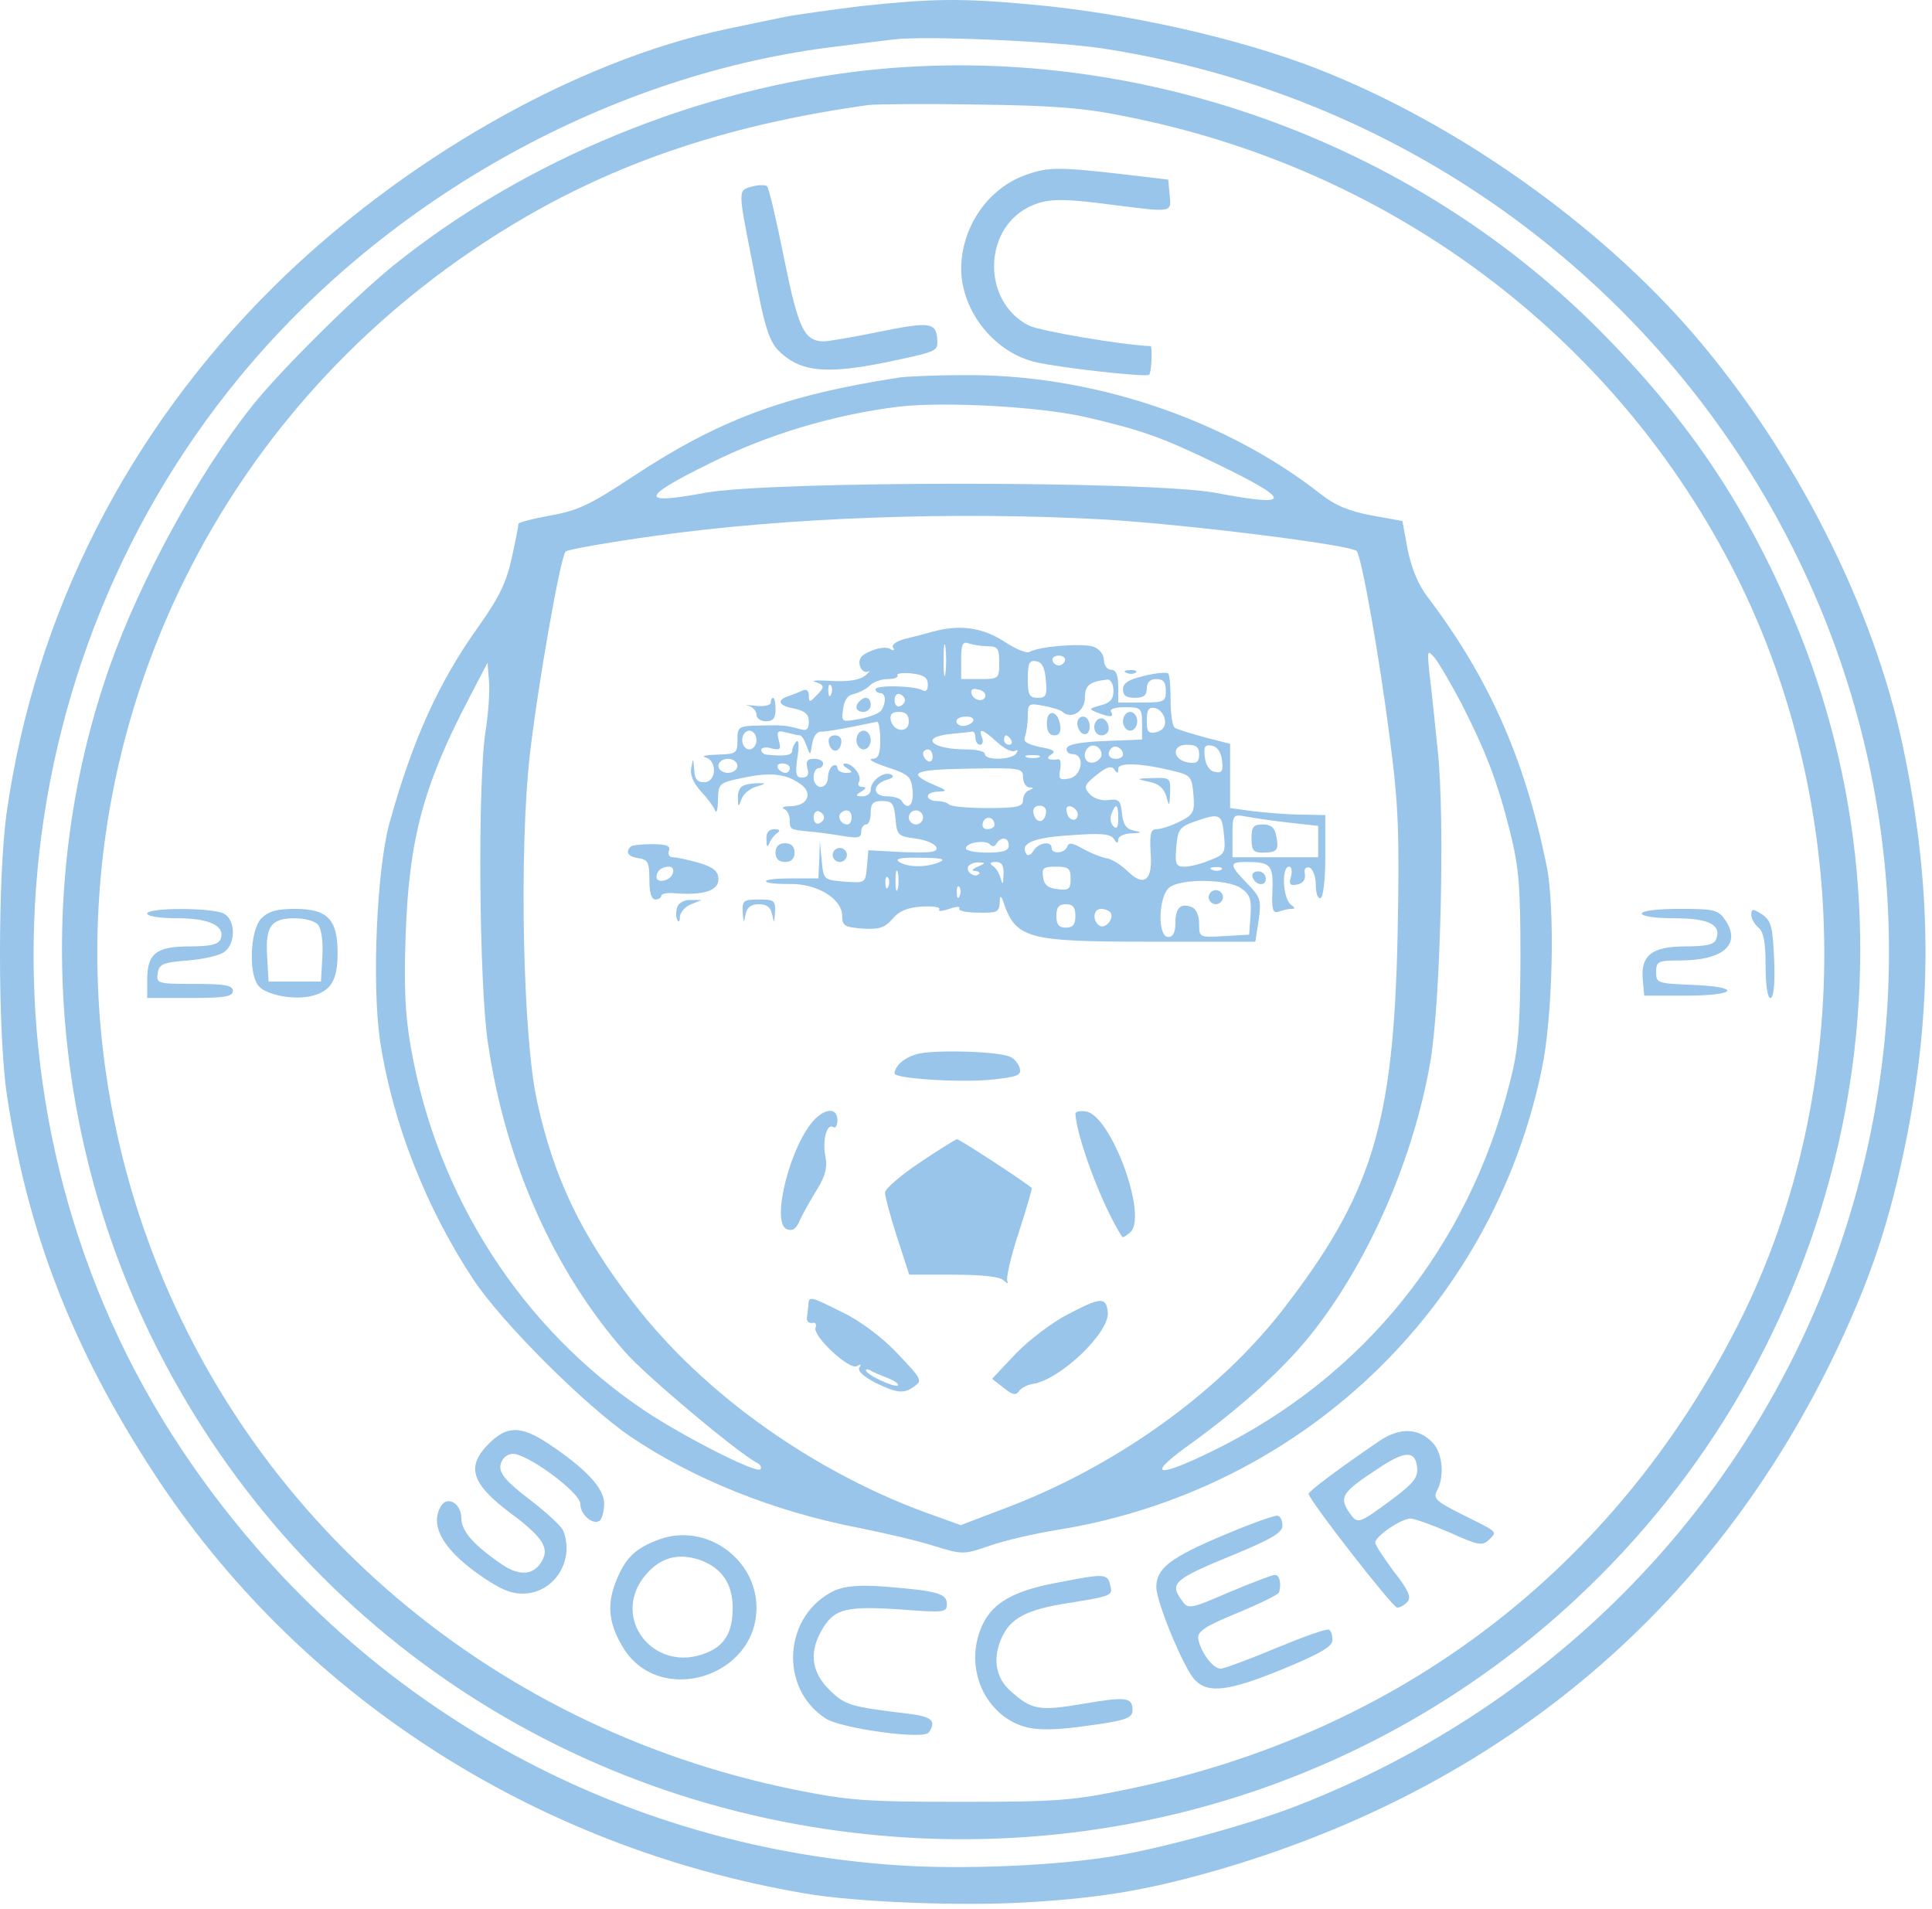 <svg width="247" height="244" viewBox="0 0 247 244" fill="none" xmlns="http://www.w3.org/2000/svg">
<path d="M110.101 0.777C106.268 1.256 101.886 1.856 100.365 2.156C98.843 2.455 95.496 3.175 92.879 3.714C73.528 7.791 51.377 20.441 34.946 36.689C16.324 55.154 4.518 78.356 0.867 103.776C-0.289 111.87 -0.289 131.954 0.867 139.868C3.484 157.434 9.204 172.243 19.55 188.13C38.049 216.608 68.172 236.093 102.799 242.028C109.249 243.167 123.003 243.707 131.583 243.167C141.381 242.568 147.405 241.489 156.777 238.731C193.837 227.64 221.161 203.718 236.497 168.885C239.783 161.451 241.852 154.856 243.677 145.863C247.085 128.777 247.024 113.309 243.312 95.563C239.539 77.577 229.559 57.912 216.597 42.804C204.426 28.655 186.231 15.765 168.461 8.81C158.298 4.854 143.876 1.616 131.401 0.537C122.82 -0.242 119.108 -0.182 110.101 0.777ZM140.833 6.173C207.773 16.424 252.562 79.675 239.113 145.024C231.02 184.173 203.635 216.188 165.723 230.877C159.881 233.155 148.805 236.213 142.659 237.232C135.417 238.491 123.063 239.031 114.544 238.431C77.179 235.853 44.074 216.608 23.201 185.253C-4.549 143.585 -1.506 87.169 30.686 48.14C49.612 25.178 78.213 9.35 107.059 5.933C109.919 5.573 113.205 5.153 114.361 5.033C118.438 4.554 134.748 5.273 140.833 6.173Z" fill="#98C5E9"/>
<path d="M111.379 8.931C89.411 11.209 67.077 20.382 50.16 34.051C45.109 38.188 35.737 47.48 32.268 51.857C25.331 60.55 17.907 74.22 14.073 85.071C4.275 112.71 6.283 144.305 19.428 171.044C37.563 207.975 73.467 231.956 114.909 234.834C146.858 237.052 178.076 226.141 201.323 204.558C235.645 172.783 247.085 123.201 229.985 80.695C223.778 65.406 216.11 53.836 204.244 41.965C180.145 17.864 145.215 5.453 111.379 8.931ZM143.815 14.866C176.798 21.341 204.73 41.665 220.431 70.622C236.801 100.719 237.531 139.029 222.257 169.245C206.374 200.601 178.989 221.525 144.18 228.719C137.243 230.158 135.356 230.338 122.881 230.338C110.527 230.338 108.458 230.158 101.582 228.779C61.722 220.685 29.956 192.747 17.724 155.096C9.083 128.477 11.091 99.7 23.383 74.519C32.938 54.975 48.03 38.847 67.26 27.696C79.918 20.382 93.792 15.825 111.014 13.427C112.049 13.307 118.317 13.247 125.011 13.367C134.565 13.487 138.581 13.787 143.815 14.866Z" fill="#98C5E9"/>
<path d="M131.157 22.36C126.35 24.039 122.942 28.955 122.881 34.291C122.881 39.806 127.202 45.202 132.618 46.341C135.904 47.061 146.614 48.26 146.918 47.9C147.223 47.66 147.344 44.243 147.101 44.243C143.571 44.123 132.922 42.324 131.522 41.605C125.619 38.607 125.619 29.494 131.461 26.497C133.774 25.358 135.539 25.298 142.354 26.197C149.9 27.156 149.779 27.216 149.535 24.878L149.353 22.959L143.267 22.24C135.295 21.341 133.956 21.341 131.157 22.36Z" fill="#98C5E9"/>
<path d="M96.105 23.859C94.34 24.338 94.34 24.218 96.166 33.451C97.991 43.104 98.356 44.063 100.608 45.742C103.042 47.54 106.328 47.72 113.144 46.341C119.473 45.022 119.838 44.902 119.838 43.763C119.777 41.185 119.108 41.065 112.536 42.384C109.067 43.104 105.842 43.643 105.294 43.643C102.799 43.583 102.069 42.025 100.243 33.032C99.269 28.175 98.296 23.979 98.052 23.799C97.809 23.619 96.957 23.619 96.105 23.859Z" fill="#98C5E9"/>
<path d="M114.97 48.26C100.182 50.538 91.784 53.715 80.648 61.09C75.475 64.507 73.832 65.286 70.424 65.886C68.112 66.305 66.286 66.785 66.286 66.965C66.286 67.145 65.921 69.123 65.434 71.282C64.765 74.399 63.852 76.318 61.174 80.095C56.062 87.229 52.715 94.663 49.794 105.215C48.151 111.21 47.543 125.779 48.577 132.973C50.16 143.465 54.419 154.317 60.505 163.549C64.156 169.065 74.806 179.677 80.587 183.634C88.559 189.03 98.904 193.226 109.858 195.325C113.144 195.984 117.526 197.003 119.534 197.663C123.063 198.742 123.185 198.742 126.532 197.603C128.358 196.943 132.252 196.044 135.234 195.564C166.331 190.528 190.795 167.267 197.124 136.63C198.523 129.916 198.828 116.186 197.732 110.671C194.933 97.001 190.369 86.689 182.518 76.318C181.301 74.759 180.449 72.6 179.963 70.262L179.293 66.605L175.338 65.886C172.477 65.346 170.713 64.627 168.887 63.188C156.534 53.475 139.251 47.72 122.881 47.96C119.351 47.96 115.822 48.14 114.97 48.26ZM138.703 53.296C145.945 54.974 148.501 55.874 155.56 59.291C165.297 64.027 165.297 64.867 155.438 63.008C147.223 61.449 98.478 61.449 90.08 63.008C81.743 64.567 81.865 63.608 90.628 59.291C98.174 55.514 106.633 52.996 114.97 51.977C120.873 51.317 132.861 51.977 138.703 53.296ZM141.442 66.425C152.152 67.085 172.721 69.663 173.451 70.442C174.06 71.162 176.311 83.632 177.711 94.603C178.806 103.057 178.928 106.654 178.685 119.184C178.198 143.705 175.459 152.638 163.897 167.566C155.56 178.238 142.354 187.651 128.175 192.927L122.82 194.965L119.656 193.826C104.503 188.55 89.959 178.298 80.891 166.427C74.258 157.794 70.789 150.54 68.659 140.767C66.834 132.554 66.347 108.692 67.746 96.402C68.781 87.469 71.641 71.222 72.311 70.502C72.493 70.262 77.605 69.363 83.569 68.524C100.547 66.126 122.394 65.346 141.442 66.425ZM186.839 89.927C189.943 96.042 191.403 99.759 193.046 106.294C194.203 110.911 194.385 113.309 194.385 122.482C194.324 131.594 194.142 134.112 192.985 138.549C187.691 159.413 174.364 175.96 155.256 185.372C148.075 188.91 146.432 188.79 151.604 185.013C158.968 179.737 164.688 174.461 168.278 169.725C175.216 160.672 180.693 148.022 182.823 135.971C184.162 128.597 184.77 104.496 183.796 95.802C183.431 92.325 183.005 88.008 182.762 86.21C182.458 83.092 182.458 82.972 183.431 84.112C183.979 84.771 185.5 87.409 186.839 89.927ZM62.087 93.404C61.053 99.879 61.235 125.959 62.391 133.393C64.643 148.681 70.85 162.53 79.917 172.842C82.473 175.78 93.975 185.432 96.653 186.931C97.2 187.171 97.444 187.591 97.2 187.83C96.653 188.37 87.463 183.694 82.412 180.336C66.712 169.785 55.88 152.998 52.533 133.933C51.803 129.856 51.62 126.199 51.863 119.484C52.289 107.313 54.115 100.479 59.835 89.507L62.33 84.711L62.513 86.989C62.635 88.248 62.452 91.126 62.087 93.404Z" fill="#98C5E9"/>
<path d="M119.23 80.754C118.378 80.994 116.795 81.414 115.761 81.654C114.605 81.953 113.935 82.433 114.179 82.793C114.422 83.152 114.239 83.212 113.814 82.972C113.388 82.673 112.292 82.793 111.379 83.212C110.101 83.692 109.736 84.231 109.919 85.071C110.101 85.67 110.527 86.03 110.953 85.85C111.318 85.67 111.136 85.91 110.588 86.39C109.858 86.929 108.397 87.169 106.328 87.049C104.564 86.929 103.59 86.989 104.198 87.169C105.476 87.589 105.476 87.829 104.32 88.968C103.529 89.807 103.407 89.807 103.407 88.908C103.407 88.308 103.103 88.069 102.677 88.248C102.251 88.428 101.399 88.788 100.851 88.968C99.208 89.507 99.513 90.227 101.582 90.587C102.921 90.886 103.407 91.306 103.407 92.265C103.407 93.225 103.103 93.464 102.373 93.225C100.365 92.685 100.06 92.685 97.2 92.745C94.401 92.805 94.279 92.865 94.279 94.603C94.279 96.282 94.157 96.402 91.723 96.462C90.263 96.522 89.593 96.642 90.202 96.822C91.723 97.241 91.602 99.999 90.019 99.999C89.106 99.999 88.802 99.58 88.741 98.32C88.62 96.822 88.62 96.822 88.376 98.141C88.194 99.04 88.62 100.059 89.593 101.138C90.385 101.978 91.236 103.117 91.419 103.596C91.602 104.076 91.784 103.477 91.784 102.277C91.845 100.119 91.906 100.059 95.131 99.4C98.6 98.68 100.547 98.92 102.434 100.299C103.955 101.438 103.225 102.997 101.156 103.057C100.243 103.057 99.817 103.237 100.243 103.417C100.608 103.536 100.973 104.196 100.973 104.855C100.973 106.054 101.034 106.054 103.407 106.294C104.259 106.354 106.085 106.594 107.545 106.834C109.675 107.194 110.101 107.134 110.101 106.354C110.101 105.815 110.406 105.395 110.71 105.395C111.075 105.395 111.318 104.736 111.318 103.896C111.318 102.697 111.623 102.397 112.779 102.397C114.057 102.397 114.3 102.697 114.483 104.616C114.665 106.774 114.787 106.894 117.039 107.194C118.378 107.373 119.534 107.853 119.716 108.333C119.899 108.932 119.047 109.052 115.517 108.932L111.014 108.692L110.832 110.791C110.649 112.889 110.649 112.889 107.971 112.709C105.294 112.469 105.294 112.469 105.05 110.011L104.807 107.493L104.746 109.891L104.624 112.29H101.277C99.452 112.29 97.93 112.41 97.93 112.649C97.93 112.889 99.208 113.009 100.851 113.009C104.381 112.889 107.667 114.868 107.667 117.086C107.667 118.345 107.971 118.525 110.284 118.705C112.353 118.825 113.083 118.645 114.118 117.446C114.97 116.426 116.065 116.007 117.891 115.887C119.29 115.827 120.264 115.947 120.082 116.247C119.899 116.546 120.508 116.486 121.359 116.187C122.211 115.887 122.82 115.827 122.637 116.127C122.455 116.426 123.55 116.666 125.011 116.666C127.445 116.726 127.749 116.606 127.81 115.407C127.81 114.568 127.932 114.448 128.175 114.988C129.818 120.024 131.035 120.383 147.223 120.383H160.489L160.915 117.625C161.28 115.047 161.158 114.688 159.455 112.949C157.142 110.551 157.081 110.191 159.333 110.191C162.436 110.191 162.802 110.551 162.68 113.848C162.558 116.306 162.741 116.786 163.471 116.546C163.958 116.366 164.688 116.187 165.053 116.187C165.601 116.187 165.601 116.067 165.114 115.707C164.019 115.047 163.775 110.791 164.81 110.791C165.114 110.791 165.236 111.33 165.053 112.05C164.749 113.069 164.931 113.249 165.844 113.069C166.575 112.949 166.94 112.41 166.818 111.75C166.696 111.091 166.879 110.791 167.427 110.911C167.852 111.091 168.218 112.05 168.218 113.069C168.218 114.148 168.461 114.928 168.826 114.808C169.191 114.688 169.435 112.35 169.435 109.412V104.196L166.392 104.136C164.749 104.136 162.01 103.896 160.307 103.716L157.264 103.297V99.16V95.083L153.978 94.244C152.213 93.764 150.509 93.225 150.205 93.045C149.9 92.865 149.657 91.306 149.657 89.567C149.657 87.829 149.535 86.27 149.353 86.09C149.17 85.91 147.77 86.03 146.31 86.39C144.302 86.87 143.571 87.289 143.571 88.129C143.571 88.908 143.997 89.208 145.093 89.208C146.188 89.208 146.614 88.908 146.614 88.009C146.614 87.229 147.04 86.809 147.831 86.809C148.744 86.809 149.048 87.229 149.048 88.308C149.048 89.687 148.866 89.807 146.006 89.807H142.963V87.709C142.963 86.27 142.659 85.611 142.05 85.611C141.563 85.611 141.137 85.071 141.137 84.411C141.137 83.692 140.59 82.972 139.798 82.673C138.399 82.193 132.861 82.613 131.644 83.332C131.279 83.572 129.818 82.972 128.297 81.953C125.558 80.215 122.698 79.795 119.23 80.754ZM120.873 86.03C120.751 86.989 120.629 86.21 120.629 84.411C120.629 82.613 120.751 81.833 120.873 82.733C120.994 83.692 120.994 85.131 120.873 86.03ZM126.289 82.613C127.567 82.613 127.749 82.913 127.749 84.711C127.749 86.75 127.688 86.809 125.315 86.809H122.881V84.351C122.881 82.373 123.063 81.953 123.855 82.253C124.402 82.433 125.498 82.613 126.289 82.613ZM136.147 84.471C136.025 84.831 135.66 85.071 135.356 85.071C135.052 85.071 134.687 84.831 134.565 84.471C134.443 84.112 134.808 83.812 135.356 83.812C135.904 83.812 136.269 84.112 136.147 84.471ZM133.713 86.989C133.896 88.908 133.713 89.208 132.678 89.208C131.583 89.208 131.401 88.848 131.401 86.75C131.401 84.771 131.583 84.351 132.496 84.531C133.226 84.651 133.591 85.371 133.713 86.989ZM118.621 87.529C118.621 88.248 118.378 88.488 117.952 88.248C116.917 87.649 111.927 87.529 111.927 88.129C111.927 88.368 112.231 88.608 112.536 88.608C113.266 88.608 113.327 89.807 112.657 90.826C112.414 91.186 111.197 91.666 109.919 91.906C107.606 92.325 107.545 92.325 107.789 90.647C107.911 89.507 108.397 88.848 109.128 88.728C109.797 88.548 110.71 88.129 111.197 87.649C111.623 87.169 112.718 86.809 113.509 86.809C114.361 86.809 114.909 86.57 114.726 86.33C114.605 86.09 115.396 85.97 116.552 86.09C118.134 86.27 118.621 86.63 118.621 87.529ZM142.354 88.308C142.354 89.388 141.928 89.867 140.711 90.167C139.19 90.587 139.19 90.647 140.224 91.066C141.928 91.726 142.476 91.726 142.05 91.006C141.807 90.647 142.537 90.407 143.815 90.407C145.884 90.407 146.006 90.527 146.006 92.505V94.543L141.32 94.723C138.277 94.843 136.573 95.143 136.391 95.623C136.269 96.042 136.573 96.402 137.121 96.402C138.764 96.402 138.338 99.22 136.695 99.52C135.478 99.759 135.295 99.58 135.539 98.38C135.66 97.601 135.599 97.002 135.295 97.061C134.078 97.241 133.591 96.942 134.382 96.462C135.052 96.042 134.687 95.802 132.983 95.503C131.34 95.143 130.792 94.843 131.035 94.184C131.218 93.704 131.401 92.505 131.401 91.546C131.401 89.927 131.522 89.867 133.409 90.227C134.443 90.407 135.599 90.766 135.843 91.006C136.999 92.025 138.703 90.886 138.703 89.208C138.703 87.589 139.312 87.109 141.624 86.87C141.989 86.87 142.354 87.469 142.354 88.308ZM106.268 88.728C106.085 89.208 105.902 89.028 105.902 88.368C105.842 87.709 106.024 87.349 106.207 87.589C106.389 87.769 106.45 88.308 106.268 88.728ZM125.984 88.908C125.924 89.807 124.524 89.627 124.22 88.728C124.037 88.188 124.341 87.949 124.95 88.129C125.558 88.188 125.984 88.548 125.984 88.908ZM115.7 89.507C115.7 89.807 115.396 90.167 115.031 90.287C114.665 90.407 114.361 90.047 114.361 89.507C114.361 88.968 114.665 88.608 115.031 88.728C115.396 88.848 115.7 89.208 115.7 89.507ZM148.927 91.966C149.048 92.865 148.683 93.344 147.892 93.584C146.797 93.824 146.614 93.584 146.614 92.085C146.614 90.707 146.858 90.347 147.71 90.527C148.257 90.647 148.805 91.306 148.927 91.966ZM116.187 92.265C116.187 93.764 114.179 93.584 113.874 92.025C113.753 91.306 114.057 91.006 114.909 91.006C115.822 91.006 116.187 91.366 116.187 92.265ZM124.402 92.205C124.22 92.505 123.611 92.805 123.124 92.805C122.637 92.805 122.272 92.505 122.272 92.205C122.272 91.846 122.82 91.606 123.55 91.606C124.22 91.606 124.585 91.846 124.402 92.205ZM112.536 94.603C112.536 96.462 112.292 97.002 111.501 97.002C110.892 97.061 111.805 97.541 113.448 98.081C116.187 98.98 116.491 99.28 116.674 101.018C116.856 102.937 116.065 103.656 115.274 102.397C115.091 102.038 114.239 101.798 113.388 101.798C111.562 101.798 111.44 100.299 113.327 99.7C114.179 99.46 114.361 99.22 113.874 98.98C112.901 98.62 111.318 99.819 111.318 100.958C111.318 101.438 110.832 101.798 110.284 101.798C109.371 101.798 109.31 101.678 110.101 101.198C110.771 100.779 110.771 100.599 110.223 100.599C109.797 100.599 109.615 100.299 109.797 99.999C110.284 99.22 109.067 97.601 108.032 97.601C107.667 97.601 107.789 97.901 108.276 98.201C109.067 98.68 109.006 98.8 108.154 98.8C107.545 98.8 107.059 98.5 107.059 98.141C107.059 97.841 106.815 97.721 106.45 97.901C106.146 98.081 105.842 98.8 105.842 99.46C105.842 100.059 105.416 100.599 104.929 100.599C104.442 100.599 104.016 100.059 104.016 99.4C104.016 98.74 104.32 98.201 104.624 98.201C104.99 98.201 105.233 97.901 105.233 97.601C105.233 97.241 104.685 97.002 104.077 97.002C103.225 97.002 102.981 97.301 103.225 98.201C103.468 99.04 103.225 99.4 102.555 99.4C101.764 99.4 101.643 98.98 101.947 96.822C102.19 95.383 102.129 94.484 101.825 94.783C101.521 95.083 101.277 95.623 101.277 95.982C101.277 96.582 100.243 96.702 97.93 96.462C97.626 96.402 97.322 96.162 97.322 95.862C97.322 95.563 97.93 95.443 98.661 95.683C99.756 95.922 99.878 95.802 99.573 94.663C99.269 93.464 99.391 93.344 100.547 93.644C101.277 93.824 102.069 94.004 102.251 94.004C102.495 94.004 102.86 94.603 103.103 95.323C103.59 96.642 103.59 96.642 103.833 95.083C104.016 94.064 104.442 93.464 105.111 93.524C105.659 93.524 107.363 93.225 108.884 92.925C110.406 92.625 111.805 92.325 112.11 92.265C112.353 92.205 112.536 93.284 112.536 94.603ZM96.713 94.603C96.713 95.263 96.287 95.802 95.8 95.802C95.314 95.802 94.888 95.263 94.888 94.603C94.888 93.944 95.314 93.404 95.8 93.404C96.287 93.404 96.713 93.944 96.713 94.603ZM124.707 94.304C124.707 94.783 124.95 95.203 125.315 95.203C125.619 95.203 125.741 94.783 125.558 94.304C125.011 92.985 125.619 93.165 127.506 94.903C128.358 95.683 129.392 96.222 129.757 95.982C130.123 95.802 130.183 95.922 129.94 96.282C129.392 97.181 125.924 97.241 125.924 96.402C125.924 96.042 124.828 95.802 123.55 95.802C119.108 95.802 117.465 94.244 121.542 93.824C122.759 93.704 123.976 93.584 124.281 93.524C124.524 93.464 124.707 93.824 124.707 94.304ZM129.271 94.603C129.453 94.903 129.331 95.203 129.027 95.203C128.662 95.203 128.358 94.903 128.358 94.603C128.358 94.244 128.479 94.004 128.601 94.004C128.784 94.004 129.088 94.244 129.271 94.603ZM140.833 96.462C140.833 96.882 140.346 97.361 139.798 97.481C138.703 97.661 138.277 96.402 139.129 95.563C139.738 94.963 140.833 95.503 140.833 96.462ZM143.571 96.462C143.571 96.762 143.145 97.002 142.659 97.002C141.746 97.002 141.442 96.282 142.111 95.623C142.598 95.143 143.571 95.683 143.571 96.462ZM153.308 96.462C153.308 97.361 153.004 97.661 151.969 97.481C149.9 97.181 149.718 95.203 151.726 95.203C152.943 95.203 153.308 95.503 153.308 96.462ZM156.229 97.181C156.412 98.56 156.229 98.86 155.316 98.68C154.647 98.56 154.16 97.841 154.038 96.822C153.856 95.443 154.038 95.143 154.951 95.323C155.621 95.443 156.108 96.162 156.229 97.181ZM119.23 96.762C119.23 97.241 118.986 97.481 118.621 97.301C118.317 97.121 118.012 96.702 118.012 96.342C118.012 96.042 118.317 95.802 118.621 95.802C118.986 95.802 119.23 96.222 119.23 96.762ZM132.8 96.822C132.374 96.942 131.644 96.942 131.279 96.822C130.853 96.642 131.157 96.522 132.009 96.522C132.861 96.522 133.165 96.642 132.8 96.822ZM94.279 97.901C94.279 98.38 93.731 98.8 93.062 98.8C92.393 98.8 91.845 98.38 91.845 97.901C91.845 97.421 92.393 97.002 93.062 97.002C93.731 97.002 94.279 97.421 94.279 97.901ZM100.973 98.201C100.973 98.5 100.73 98.8 100.425 98.8C100.06 98.8 99.634 98.5 99.452 98.201C99.269 97.841 99.513 97.601 99.999 97.601C100.547 97.601 100.973 97.841 100.973 98.201ZM142.963 98.261C142.963 97.421 146.006 97.541 150.265 98.62C152.213 99.1 152.395 99.34 152.578 101.618C152.761 103.836 152.578 104.136 150.813 105.035C149.718 105.575 148.44 105.995 147.892 105.995C147.101 105.995 146.979 106.534 147.101 108.992C147.405 112.589 146.249 113.489 144.058 111.27C143.267 110.551 142.111 109.772 141.442 109.712C140.772 109.592 139.433 109.052 138.46 108.513C137.121 107.733 136.634 107.673 136.451 108.213C136.147 109.112 134.443 109.232 134.443 108.393C134.443 107.433 132.739 107.733 132.131 108.752C131.827 109.292 131.401 109.472 131.218 109.172C130.366 107.793 132.07 107.074 136.877 106.774C140.772 106.474 141.989 106.594 142.415 107.254C142.78 107.853 142.963 107.853 142.963 107.314C142.963 106.954 143.693 106.534 144.667 106.534C146.006 106.474 146.067 106.414 144.971 106.174C143.997 105.995 143.571 105.395 143.45 104.016C143.267 102.337 143.085 102.098 141.685 102.277C140.772 102.397 139.738 102.038 139.251 101.438C138.521 100.599 138.642 100.299 140.224 99.04C141.502 98.021 142.111 97.841 142.476 98.38C142.841 98.92 142.963 98.92 142.963 98.261ZM130.792 99.34C130.792 100.059 131.157 100.599 131.583 100.659C132.192 100.659 132.192 100.779 131.583 101.018C131.157 101.138 130.792 101.738 130.792 102.277C130.792 103.117 130.062 103.297 126.289 103.297C123.794 103.297 121.542 103.117 121.299 102.817C121.055 102.577 120.325 102.397 119.716 102.397C119.108 102.397 118.621 102.098 118.621 101.798C118.621 101.438 119.23 101.198 120.021 101.198C121.177 101.138 121.055 101.018 119.473 100.359C115.883 98.8 116.674 98.38 123.794 98.261C130.488 98.141 130.792 98.201 130.792 99.34ZM133.713 104.016C133.47 105.335 132.374 105.215 132.131 103.956C132.009 103.357 132.313 102.997 132.922 102.997C133.53 102.997 133.835 103.417 133.713 104.016ZM137.79 104.076C137.79 105.155 136.573 104.975 136.391 103.836C136.208 103.237 136.451 102.937 136.999 103.117C137.425 103.297 137.79 103.716 137.79 104.076ZM142.963 104.616C142.963 105.755 142.78 106.054 142.354 105.635C141.989 105.275 141.868 104.556 142.111 104.016C142.659 102.577 142.963 102.757 142.963 104.616ZM105.355 104.496C105.355 104.795 105.05 105.155 104.685 105.275C104.32 105.395 104.016 105.035 104.016 104.496C104.016 103.956 104.32 103.596 104.685 103.716C105.05 103.836 105.355 104.196 105.355 104.496ZM108.884 104.496C108.884 104.975 108.641 105.395 108.337 105.395C107.545 105.395 106.998 104.436 107.485 103.956C108.154 103.297 108.884 103.596 108.884 104.496ZM118.012 104.496C118.012 104.975 117.587 105.395 117.1 105.395C116.613 105.395 116.187 104.975 116.187 104.496C116.187 104.016 116.613 103.596 117.1 103.596C117.587 103.596 118.012 104.016 118.012 104.496ZM127.141 105.455C127.141 105.755 126.715 105.995 126.228 105.995C125.68 105.995 125.498 105.635 125.68 105.095C126.045 104.196 127.141 104.436 127.141 105.455ZM156.473 106.654C156.716 108.992 156.594 109.232 154.708 109.951C153.612 110.431 152.152 110.791 151.483 110.791C150.326 110.791 150.205 110.491 150.387 108.273C150.57 106.054 150.813 105.695 152.7 105.035C155.925 103.896 156.229 104.016 156.473 106.654ZM164.749 105.155L168.522 105.575V107.553V109.592H163.045H157.568V106.834C157.568 104.136 157.629 104.076 159.272 104.376C160.185 104.556 162.619 104.915 164.749 105.155ZM127.384 107.853C127.993 106.894 128.966 107.014 128.966 108.093C128.966 108.752 128.236 108.992 126.228 108.992C124.707 108.992 123.489 108.752 123.489 108.453C123.489 107.673 126.106 107.314 126.593 107.973C126.836 108.273 127.202 108.213 127.384 107.853ZM120.142 110.191C118.499 110.911 116.065 110.911 114.97 110.191C114.3 109.772 115.152 109.592 117.708 109.652C120.325 109.652 120.994 109.832 120.142 110.191ZM125.011 110.791C124.281 111.091 124.159 111.33 124.646 111.33C125.132 111.39 125.376 111.57 125.132 111.75C124.585 112.29 123.429 111.39 123.794 110.731C124.037 110.431 124.646 110.191 125.193 110.251C126.045 110.251 125.984 110.371 125.011 110.791ZM128.297 111.81C128.236 113.129 128.175 113.189 127.932 112.29C127.749 111.63 127.323 110.911 126.897 110.671C126.471 110.371 126.593 110.191 127.323 110.191C128.054 110.191 128.358 110.611 128.297 111.81ZM114.787 113.609C114.605 114.208 114.483 113.728 114.483 112.589C114.483 111.45 114.605 110.971 114.787 111.51C114.909 112.11 114.909 113.069 114.787 113.609ZM136.877 112.35C136.877 113.669 136.634 113.848 135.234 113.669C134.017 113.549 133.47 113.129 133.348 112.11C133.165 110.971 133.409 110.791 134.991 110.791C136.634 110.791 136.877 111.031 136.877 112.35ZM156.168 111.151C155.986 111.33 155.438 111.39 155.012 111.21C154.525 111.031 154.708 110.851 155.377 110.851C156.047 110.791 156.412 110.971 156.168 111.151ZM113.57 113.309C113.388 113.788 113.205 113.609 113.205 112.949C113.144 112.29 113.327 111.93 113.509 112.17C113.692 112.35 113.753 112.889 113.57 113.309ZM158.663 113.549C159.82 114.328 160.002 114.988 159.881 116.966L159.698 119.484L156.534 119.664C153.308 119.844 153.308 119.844 153.308 118.105C153.308 117.026 152.943 116.187 152.335 115.947C150.935 115.407 150.265 116.067 150.265 118.045C150.265 119.184 149.961 119.784 149.353 119.784C147.953 119.784 148.075 114.508 149.535 113.429C150.996 112.29 156.959 112.35 158.663 113.549ZM122.698 114.508C122.516 114.988 122.333 114.808 122.333 114.148C122.272 113.489 122.455 113.129 122.637 113.369C122.82 113.549 122.881 114.088 122.698 114.508ZM137.486 117.086C137.486 118.165 137.182 118.585 136.269 118.585C135.356 118.585 135.052 118.165 135.052 117.086C135.052 116.007 135.356 115.587 136.269 115.587C137.182 115.587 137.486 116.007 137.486 117.086ZM141.989 116.666C142.476 117.446 141.32 118.765 140.59 118.345C139.616 117.745 139.738 116.187 140.772 116.187C141.259 116.187 141.807 116.426 141.989 116.666Z" fill="#98C5E9"/>
<path d="M109.919 89.627C109.189 90.287 109.432 91.006 110.406 91.006C110.892 91.006 111.318 90.587 111.318 90.107C111.318 89.148 110.588 88.908 109.919 89.627Z" fill="#98C5E9"/>
<path d="M133.835 92.445C133.835 93.464 134.139 94.004 134.808 94.004C135.417 94.004 135.66 93.584 135.539 92.685C135.234 90.766 133.835 90.587 133.835 92.445Z" fill="#98C5E9"/>
<path d="M143.571 92.205C143.571 92.865 143.997 93.404 144.484 93.404C144.971 93.404 145.397 92.865 145.397 92.205C145.397 91.546 144.971 91.006 144.484 91.006C143.997 91.006 143.571 91.546 143.571 92.205Z" fill="#98C5E9"/>
<path d="M137.729 92.625C137.973 94.124 139.312 94.304 139.312 92.865C139.312 92.145 138.946 91.606 138.46 91.606C137.973 91.606 137.669 92.085 137.729 92.625Z" fill="#98C5E9"/>
<path d="M140.285 92.025C139.555 92.745 139.92 94.004 140.833 94.004C141.32 94.004 141.746 93.644 141.746 93.165C141.746 92.145 140.894 91.486 140.285 92.025Z" fill="#98C5E9"/>
<path d="M109.493 94.603C109.493 95.263 109.919 95.802 110.406 95.802C110.892 95.802 111.318 95.263 111.318 94.603C111.318 93.944 110.892 93.404 110.406 93.404C109.919 93.404 109.493 93.944 109.493 94.603Z" fill="#98C5E9"/>
<path d="M105.963 94.963C106.207 96.222 107.302 96.342 107.545 95.023C107.667 94.424 107.363 94.004 106.754 94.004C106.146 94.004 105.842 94.364 105.963 94.963Z" fill="#98C5E9"/>
<path d="M146.918 99.939C148.136 100.179 148.805 100.779 149.109 101.798C149.474 103.177 149.535 103.117 149.596 101.318C149.657 99.46 149.596 99.4 147.405 99.46C145.214 99.52 145.154 99.58 146.918 99.939Z" fill="#98C5E9"/>
<path d="M160.002 107.194C160.002 108.692 160.246 108.992 161.402 108.992C163.288 108.992 163.532 108.692 163.167 106.894C162.984 105.815 162.497 105.395 161.463 105.395C160.246 105.395 160.002 105.695 160.002 107.194Z" fill="#98C5E9"/>
<path d="M154.525 114.688C154.525 115.167 154.951 115.587 155.438 115.587C155.925 115.587 156.351 115.167 156.351 114.688C156.351 114.208 155.925 113.789 155.438 113.789C154.951 113.789 154.525 114.208 154.525 114.688Z" fill="#98C5E9"/>
<path d="M144.058 86.03C144.484 86.21 145.032 86.15 145.215 85.97C145.458 85.79 145.093 85.61 144.423 85.67C143.754 85.67 143.571 85.85 144.058 86.03Z" fill="#98C5E9"/>
<path d="M98.539 89.807C98.539 90.167 97.687 90.347 96.592 90.227C95.496 90.107 95.07 90.107 95.679 90.227C96.227 90.347 96.713 90.886 96.713 91.366C96.713 91.846 97.261 92.205 97.93 92.205C98.843 92.205 99.148 91.786 99.148 90.707C99.148 89.867 99.026 89.208 98.843 89.208C98.661 89.208 98.539 89.507 98.539 89.807Z" fill="#98C5E9"/>
<path d="M95.07 100.419C94.644 100.539 94.279 101.258 94.34 101.978C94.34 103.237 94.401 103.237 94.827 102.098C95.07 101.438 95.983 100.719 96.774 100.539C97.93 100.179 97.991 100.119 97.018 100.119C96.348 100.119 95.435 100.239 95.07 100.419Z" fill="#98C5E9"/>
<path d="M97.991 107.314C97.991 108.273 98.113 108.393 98.356 107.793C98.539 107.314 99.026 106.714 99.391 106.474C99.817 106.174 99.634 105.995 99.026 105.995C98.296 105.995 97.93 106.414 97.991 107.314Z" fill="#98C5E9"/>
<path d="M80.648 108.213C79.917 108.932 80.283 109.532 81.682 109.712C82.838 109.892 83.021 110.251 83.021 112.47C83.021 114.088 83.264 114.988 83.812 114.988C84.177 114.988 84.542 114.748 84.542 114.508C84.542 114.208 85.455 114.088 86.551 114.208C89.959 114.448 91.845 113.848 91.845 112.41C91.845 111.39 91.297 110.911 89.411 110.311C88.072 109.951 86.611 109.592 86.064 109.592C85.577 109.592 85.334 109.232 85.516 108.752C85.76 108.153 85.212 107.913 83.447 107.913C82.108 107.913 80.83 108.033 80.648 108.213ZM86.003 111.69C85.638 112.649 83.934 112.949 83.934 112.11C83.934 111.33 84.603 110.791 85.516 110.791C86.003 110.791 86.186 111.151 86.003 111.69Z" fill="#98C5E9"/>
<path d="M99.147 108.992C99.147 109.771 99.573 110.191 100.365 110.191C101.156 110.191 101.582 109.771 101.582 108.992C101.582 108.213 101.156 107.793 100.365 107.793C99.573 107.793 99.147 108.213 99.147 108.992Z" fill="#98C5E9"/>
<path d="M106.45 109.292C106.45 109.771 106.876 110.191 107.363 110.191C107.85 110.191 108.276 109.771 108.276 109.292C108.276 108.812 107.85 108.393 107.363 108.393C106.876 108.393 106.45 108.812 106.45 109.292Z" fill="#98C5E9"/>
<path d="M160.124 112.11C160.489 113.189 161.828 113.369 161.828 112.35C161.828 111.81 161.402 111.39 160.854 111.39C160.306 111.39 160.002 111.69 160.124 112.11Z" fill="#98C5E9"/>
<path d="M86.612 115.887C86.429 116.367 86.368 117.086 86.551 117.506C86.733 117.985 86.916 117.865 86.916 117.206C86.977 116.606 87.585 115.887 88.376 115.587L89.715 115.048H88.315C87.585 114.988 86.794 115.407 86.612 115.887Z" fill="#98C5E9"/>
<path d="M94.948 116.606C95.07 118.045 95.07 118.105 95.314 116.906C95.496 116.007 95.983 115.587 97.018 115.587C98.052 115.587 98.539 116.007 98.722 116.906C98.965 118.105 98.965 118.045 99.087 116.606C99.147 115.107 98.965 114.988 97.018 114.988C95.07 114.988 94.888 115.107 94.948 116.606Z" fill="#98C5E9"/>
<path d="M117.161 134.772C115.517 135.252 114.422 136.271 114.361 137.23C114.361 137.89 122.881 138.429 126.836 138.01C130.123 137.65 130.609 137.47 130.366 136.511C130.183 135.971 129.636 135.252 129.088 135.072C127.323 134.353 118.986 134.173 117.161 134.772Z" fill="#98C5E9"/>
<path d="M104.259 142.986C101.095 146.103 98.478 156.355 100.608 157.135C101.338 157.434 101.825 157.075 102.312 155.876C102.738 154.976 103.712 153.238 104.503 151.979C105.537 150.3 105.781 149.161 105.537 147.902C105.111 145.923 105.659 143.585 106.511 144.065C106.815 144.305 107.059 143.885 107.059 143.226C107.059 141.667 105.72 141.607 104.259 142.986Z" fill="#98C5E9"/>
<path d="M137.486 142.386C137.669 145.444 140.894 154.137 143.45 158.094C143.511 158.274 143.997 157.974 144.545 157.494C146.736 155.276 141.989 142.506 138.825 142.086C138.095 141.966 137.486 142.086 137.486 142.386Z" fill="#98C5E9"/>
<path d="M117.586 148.621C115.152 150.24 113.144 151.978 113.144 152.458C113.144 152.938 113.814 155.456 114.665 158.094L116.248 162.95H121.846C125.558 162.95 127.81 163.19 128.297 163.669C128.784 164.089 128.966 164.149 128.784 163.789C128.601 163.429 129.21 160.672 130.244 157.554C131.218 154.496 132.009 151.918 131.887 151.859C131.035 151.079 122.577 145.563 122.333 145.623C122.151 145.683 119.96 147.002 117.586 148.621Z" fill="#98C5E9"/>
<path d="M103.347 166.847C103.286 167.326 103.225 168.106 103.164 168.466C103.103 168.885 103.407 169.185 103.833 169.125C104.259 169.005 104.442 169.305 104.259 169.725C103.894 170.804 108.58 175.18 109.554 174.641C110.041 174.341 110.162 174.401 109.858 174.821C109.615 175.24 110.406 175.96 111.866 176.739C114.726 178.118 115.578 178.238 116.978 177.159C117.952 176.499 117.708 176.14 114.787 173.082C112.901 171.044 110.041 168.885 107.789 167.806C103.468 165.648 103.407 165.648 103.347 166.847ZM113.448 176.14C114.361 176.499 114.97 176.919 114.787 177.099C114.422 177.459 110.71 175.72 110.71 175.18C110.71 175 110.953 175 111.258 175.18C111.501 175.36 112.536 175.78 113.448 176.14Z" fill="#98C5E9"/>
<path d="M136.573 167.986C134.565 169.005 131.583 171.283 129.879 173.022L126.836 176.26L128.297 177.399C129.392 178.298 129.879 178.418 130.244 177.878C130.488 177.459 131.279 177.039 132.009 176.919C135.6 176.38 141.989 170.204 141.624 167.686C141.381 165.768 140.711 165.828 136.573 167.986Z" fill="#98C5E9"/>
<path d="M18.819 116.786C18.819 117.146 20.523 117.386 22.714 117.386C26.852 117.386 28.86 118.405 28.191 120.083C27.887 120.743 26.852 120.983 24.296 120.983C19.976 120.983 18.819 121.882 18.819 125.239V127.578H24.296C28.739 127.578 29.773 127.398 29.773 126.678C29.773 125.959 28.799 125.779 24.844 125.779C20.097 125.779 19.976 125.719 20.158 124.4C20.341 123.261 20.767 123.021 24.053 122.781C26.122 122.602 28.191 122.122 28.739 121.642C30.199 120.503 30.078 117.565 28.617 116.786C27.096 116.007 18.819 116.007 18.819 116.786Z" fill="#98C5E9"/>
<path d="M33.425 117.386C32.025 118.764 31.721 124.28 32.998 125.959C33.85 127.158 37.502 127.877 39.753 127.338C42.309 126.738 43.161 125.359 43.161 121.822C43.161 117.505 41.883 116.186 37.684 116.186C35.433 116.186 34.337 116.486 33.425 117.386ZM40.666 118.225C41.092 118.705 41.336 120.443 41.214 122.302L41.031 125.479H37.684H34.337L34.155 122.302C33.911 118.405 34.642 117.386 37.684 117.386C38.962 117.386 40.301 117.745 40.666 118.225Z" fill="#98C5E9"/>
<path d="M209.903 116.786C209.903 117.146 211.729 117.386 214.102 117.386C218.484 117.386 220.127 118.225 219.396 120.083C219.153 120.743 218.118 120.983 215.502 120.983C211.181 120.983 209.721 122.122 210.025 125.299L210.207 127.278H215.563C222.135 127.278 222.743 126.139 216.293 125.899C211.911 125.719 211.729 125.659 211.729 124.28C211.729 122.901 211.972 122.781 214.711 122.781C220.309 122.781 222.622 120.743 220.614 117.685C219.701 116.306 219.214 116.186 214.771 116.186C211.911 116.186 209.903 116.426 209.903 116.786Z" fill="#98C5E9"/>
<path d="M223.9 116.966C223.9 117.446 224.326 118.165 224.812 118.585C225.482 119.124 225.725 120.503 225.725 123.441C225.725 125.899 225.969 127.578 226.334 127.578C226.76 127.578 226.942 125.779 226.821 122.721C226.638 118.405 226.456 117.745 225.299 116.906C224.082 116.127 223.9 116.127 223.9 116.966Z" fill="#98C5E9"/>
<path d="M62.574 184.473C59.531 187.471 60.2 189.629 65.312 193.466C69.268 196.404 70.242 197.843 69.329 199.462C68.355 201.32 66.529 201.56 64.278 200.061C60.566 197.543 58.983 195.744 58.983 194.066C58.983 192.267 57.279 191.188 56.428 192.447C54.906 194.845 56.488 197.843 60.87 201.02C63.73 203.059 65.13 203.718 66.834 203.718C70.789 203.718 73.528 199.522 72.006 195.685C71.824 195.145 69.876 193.346 67.686 191.668C64.704 189.389 63.852 188.37 63.974 187.351C64.095 186.572 64.643 185.972 65.434 185.852C67.138 185.612 74.197 190.768 74.197 192.267C74.197 193.586 75.719 194.965 76.631 194.426C76.936 194.246 77.24 193.226 77.24 192.207C77.24 190.229 74.867 187.711 69.998 184.473C66.59 182.255 64.826 182.255 62.574 184.473Z" fill="#98C5E9"/>
<path d="M176.129 184.353C171.2 187.711 167.305 190.648 167.305 190.948C167.305 191.727 178.015 205.457 178.624 205.517C178.989 205.517 179.597 205.157 179.963 204.737C180.449 204.198 180.023 203.178 178.198 200.9C176.92 199.162 175.824 197.543 175.824 197.183C175.824 196.404 179.111 194.126 180.328 194.126C180.875 194.126 183.127 194.965 185.379 195.924C188.969 197.543 189.517 197.663 190.369 196.823C191.464 195.744 191.586 195.924 186.9 193.586C183.553 191.907 183.188 191.548 183.736 190.528C184.648 188.79 184.466 186.032 183.31 184.593C181.484 182.495 178.928 182.375 176.129 184.353ZM181.18 187.591C181.301 188.85 180.754 189.569 178.137 191.548C173.512 194.965 173.573 194.905 172.417 193.226C171.2 191.368 171.625 190.708 176.129 187.77C179.597 185.432 180.936 185.372 181.18 187.591Z" fill="#98C5E9"/>
<path d="M156.351 196.284C149.657 199.102 147.831 200.481 147.831 202.879C147.831 204.798 151.361 213.311 152.761 214.75C154.464 216.548 157.142 216.189 164.14 213.311C168.765 211.392 170.348 210.493 170.348 209.654C170.348 209.054 170.165 208.455 169.922 208.335C169.617 208.155 166.635 209.234 163.167 210.673C159.698 212.112 156.534 213.311 156.047 213.311C155.073 213.311 153.491 211.213 153.187 209.474C153.065 208.575 153.978 207.915 158.237 206.176C161.098 204.977 163.471 203.838 163.532 203.539C163.836 202.399 163.593 201.32 162.984 201.32C162.68 201.32 160.002 202.339 157.142 203.539C152.152 205.697 151.909 205.757 151.117 204.618C149.474 202.399 149.961 201.92 157.872 198.682C162.497 196.764 163.958 195.924 163.958 195.025C163.958 194.426 163.714 193.826 163.349 193.766C163.045 193.646 159.881 194.785 156.351 196.284Z" fill="#98C5E9"/>
<path d="M84.36 196.764C81.195 197.903 79.917 199.162 78.7 202.279C77.544 205.277 77.848 207.675 79.735 210.733C84.421 218.167 96.713 214.39 96.713 205.517C96.713 199.282 90.263 194.665 84.36 196.764ZM89.593 199.461C92.332 200.481 93.671 202.519 93.671 205.517C93.671 208.874 92.514 210.613 89.715 211.512C83.447 213.55 78.396 207.016 82.169 201.8C84.116 199.162 86.611 198.382 89.593 199.461Z" fill="#98C5E9"/>
<path d="M135.052 202.339C129.636 203.359 127.019 204.857 125.68 207.555C123.489 212.052 125.011 217.448 129.088 219.906C131.401 221.285 133.713 221.405 140.224 220.445C143.997 219.906 144.789 219.546 144.789 218.647C144.789 216.968 144.058 216.848 138.46 217.807C132.8 218.767 131.887 218.587 129.149 216.129C127.323 214.51 126.897 212.052 127.993 209.534C129.088 206.896 131.157 205.757 136.634 204.917C142.233 204.018 142.294 203.958 141.928 202.579C141.563 201.14 141.198 201.14 135.052 202.339Z" fill="#98C5E9"/>
<path d="M106.754 203.299C100.182 206.356 99.513 215.769 105.537 219.666C107.545 220.985 118.134 222.424 118.743 221.464C119.777 219.966 119.108 219.426 116.065 219.066C108.641 218.167 108.032 217.987 106.024 216.009C103.651 213.67 103.407 211.033 105.233 208.095C106.754 205.637 108.276 205.277 115.335 205.757C120.751 206.176 121.055 206.116 121.055 205.037C121.055 203.718 119.838 203.359 113.083 202.819C109.858 202.579 108.032 202.759 106.754 203.299Z" fill="#98C5E9"/>
</svg>
